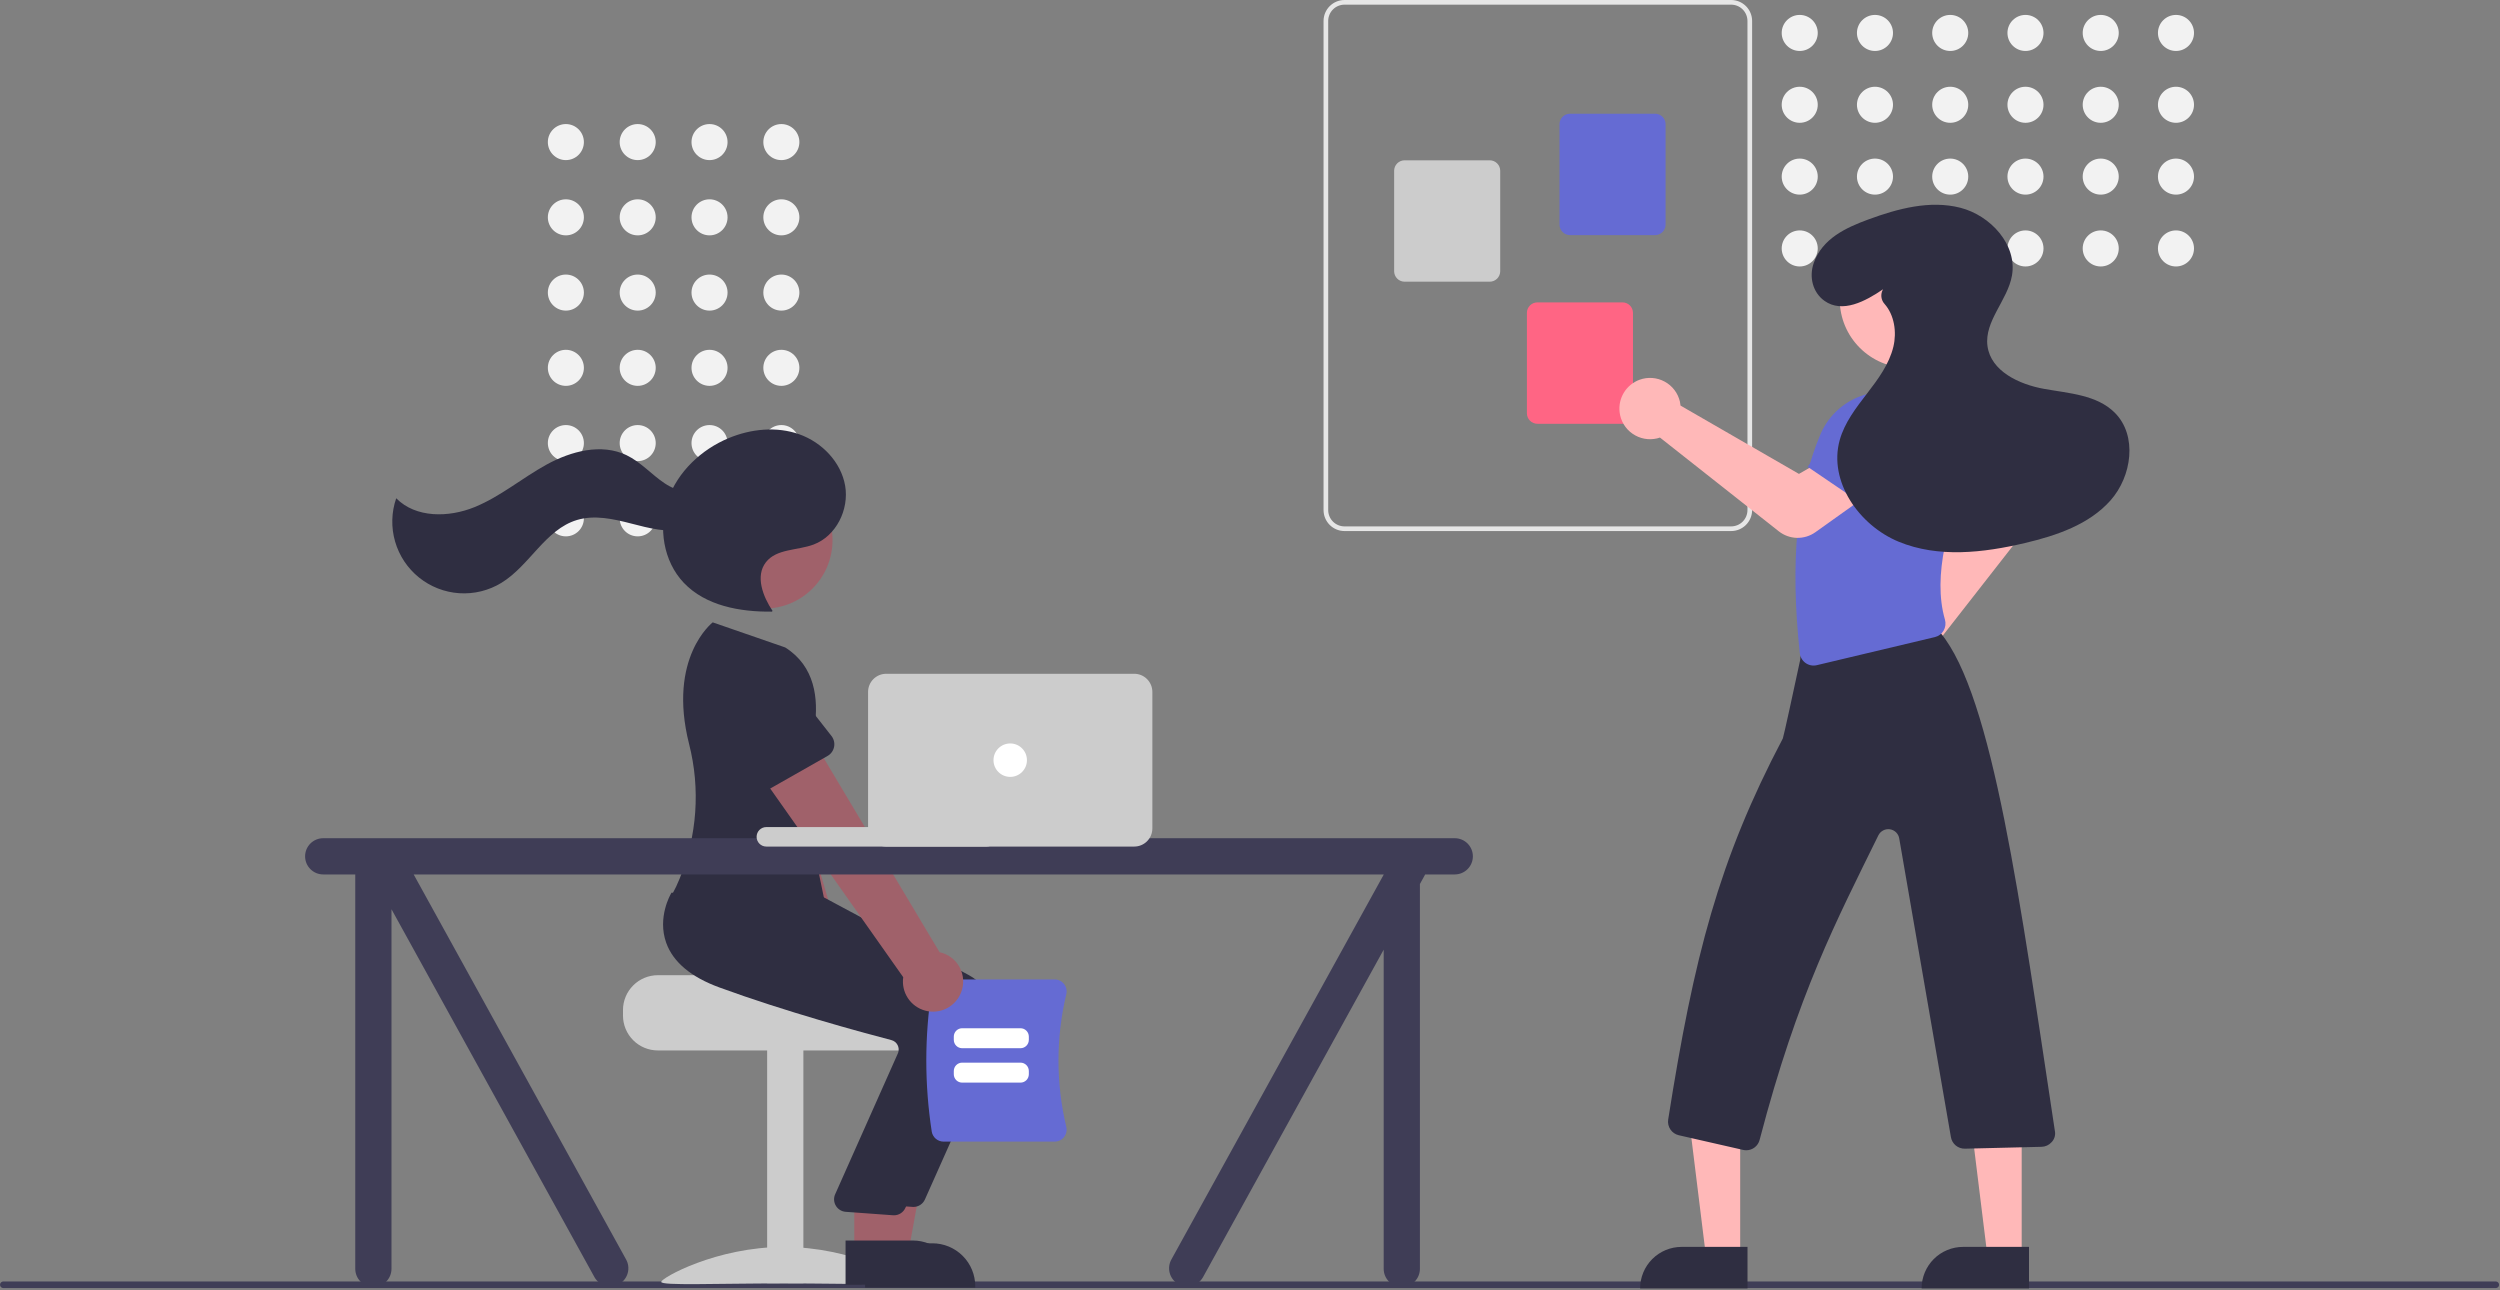 <svg width="897" height="463" viewBox="0 0 897 463" fill="none" xmlns="http://www.w3.org/2000/svg">
<rect x="0" y="0" width="897" height="463" fill="#808080" stroke="none"/>
<path d="M895.485 462.169H1.191C0.875 462.168 0.574 462.042 0.351 461.819C0.128 461.595 0.003 461.293 0.003 460.978C0.003 460.663 0.128 460.36 0.351 460.137C0.574 459.914 0.875 459.788 1.191 459.787H895.485C895.8 459.788 896.102 459.914 896.324 460.137C896.547 460.36 896.672 460.663 896.672 460.978C896.672 461.293 896.547 461.595 896.324 461.819C896.102 462.042 895.8 462.168 895.485 462.169Z" fill="#3F3D56"/>
<path d="M280.353 57.447C283.925 57.447 286.82 54.552 286.82 50.98C286.82 47.409 283.925 44.513 280.353 44.513C276.782 44.513 273.886 47.409 273.886 50.98C273.886 54.552 276.782 57.447 280.353 57.447Z" fill="#F2F2F2"/>
<path d="M254.58 57.447C258.151 57.447 261.047 54.552 261.047 50.98C261.047 47.409 258.151 44.513 254.58 44.513C251.008 44.513 248.113 47.409 248.113 50.98C248.113 54.552 251.008 57.447 254.58 57.447Z" fill="#F2F2F2"/>
<path d="M228.807 57.447C232.378 57.447 235.273 54.552 235.273 50.98C235.273 47.409 232.378 44.513 228.807 44.513C225.235 44.513 222.34 47.409 222.34 50.98C222.34 54.552 225.235 57.447 228.807 57.447Z" fill="#F2F2F2"/>
<path d="M203.033 57.447C206.605 57.447 209.5 54.552 209.5 50.98C209.5 47.409 206.605 44.513 203.033 44.513C199.462 44.513 196.566 47.409 196.566 50.98C196.566 54.552 199.462 57.447 203.033 57.447Z" fill="#F2F2F2"/>
<path d="M280.353 84.447C283.925 84.447 286.82 81.552 286.82 77.98C286.82 74.409 283.925 71.513 280.353 71.513C276.782 71.513 273.886 74.409 273.886 77.98C273.886 81.552 276.782 84.447 280.353 84.447Z" fill="#F2F2F2"/>
<path d="M254.58 84.447C258.151 84.447 261.047 81.552 261.047 77.98C261.047 74.409 258.151 71.513 254.58 71.513C251.008 71.513 248.113 74.409 248.113 77.98C248.113 81.552 251.008 84.447 254.58 84.447Z" fill="#F2F2F2"/>
<path d="M228.807 84.447C232.378 84.447 235.273 81.552 235.273 77.98C235.273 74.409 232.378 71.513 228.807 71.513C225.235 71.513 222.34 74.409 222.34 77.98C222.34 81.552 225.235 84.447 228.807 84.447Z" fill="#F2F2F2"/>
<path d="M203.033 84.447C206.605 84.447 209.5 81.552 209.5 77.98C209.5 74.409 206.605 71.513 203.033 71.513C199.462 71.513 196.566 74.409 196.566 77.98C196.566 81.552 199.462 84.447 203.033 84.447Z" fill="#F2F2F2"/>
<path d="M280.353 111.447C283.925 111.447 286.82 108.552 286.82 104.98C286.82 101.409 283.925 98.513 280.353 98.513C276.782 98.513 273.886 101.409 273.886 104.98C273.886 108.552 276.782 111.447 280.353 111.447Z" fill="#F2F2F2"/>
<path d="M254.58 111.447C258.151 111.447 261.047 108.552 261.047 104.98C261.047 101.409 258.151 98.513 254.58 98.513C251.008 98.513 248.113 101.409 248.113 104.98C248.113 108.552 251.008 111.447 254.58 111.447Z" fill="#F2F2F2"/>
<path d="M228.807 111.447C232.378 111.447 235.273 108.552 235.273 104.98C235.273 101.409 232.378 98.513 228.807 98.513C225.235 98.513 222.34 101.409 222.34 104.98C222.34 108.552 225.235 111.447 228.807 111.447Z" fill="#F2F2F2"/>
<path d="M203.033 111.447C206.605 111.447 209.5 108.552 209.5 104.98C209.5 101.409 206.605 98.513 203.033 98.513C199.462 98.513 196.566 101.409 196.566 104.98C196.566 108.552 199.462 111.447 203.033 111.447Z" fill="#F2F2F2"/>
<path d="M280.353 138.447C283.925 138.447 286.82 135.552 286.82 131.98C286.82 128.409 283.925 125.513 280.353 125.513C276.782 125.513 273.886 128.409 273.886 131.98C273.886 135.552 276.782 138.447 280.353 138.447Z" fill="#F2F2F2"/>
<path d="M254.58 138.447C258.151 138.447 261.047 135.552 261.047 131.98C261.047 128.409 258.151 125.513 254.58 125.513C251.008 125.513 248.113 128.409 248.113 131.98C248.113 135.552 251.008 138.447 254.58 138.447Z" fill="#F2F2F2"/>
<path d="M228.807 138.447C232.378 138.447 235.273 135.552 235.273 131.98C235.273 128.409 232.378 125.513 228.807 125.513C225.235 125.513 222.34 128.409 222.34 131.98C222.34 135.552 225.235 138.447 228.807 138.447Z" fill="#F2F2F2"/>
<path d="M203.033 138.447C206.605 138.447 209.5 135.552 209.5 131.98C209.5 128.409 206.605 125.513 203.033 125.513C199.462 125.513 196.566 128.409 196.566 131.98C196.566 135.552 199.462 138.447 203.033 138.447Z" fill="#F2F2F2"/>
<path d="M280.353 165.447C283.925 165.447 286.82 162.552 286.82 158.98C286.82 155.409 283.925 152.513 280.353 152.513C276.782 152.513 273.886 155.409 273.886 158.98C273.886 162.552 276.782 165.447 280.353 165.447Z" fill="#F2F2F2"/>
<path d="M254.58 165.447C258.151 165.447 261.047 162.552 261.047 158.98C261.047 155.409 258.151 152.513 254.58 152.513C251.008 152.513 248.113 155.409 248.113 158.98C248.113 162.552 251.008 165.447 254.58 165.447Z" fill="#F2F2F2"/>
<path d="M228.807 165.447C232.378 165.447 235.273 162.552 235.273 158.98C235.273 155.409 232.378 152.513 228.807 152.513C225.235 152.513 222.34 155.409 222.34 158.98C222.34 162.552 225.235 165.447 228.807 165.447Z" fill="#F2F2F2"/>
<path d="M203.033 165.447C206.605 165.447 209.5 162.552 209.5 158.98C209.5 155.409 206.605 152.513 203.033 152.513C199.462 152.513 196.566 155.409 196.566 158.98C196.566 162.552 199.462 165.447 203.033 165.447Z" fill="#F2F2F2"/>
<path d="M280.353 192.447C283.925 192.447 286.82 189.552 286.82 185.98C286.82 182.409 283.925 179.513 280.353 179.513C276.782 179.513 273.886 182.409 273.886 185.98C273.886 189.552 276.782 192.447 280.353 192.447Z" fill="#F2F2F2"/>
<path d="M254.58 192.447C258.151 192.447 261.047 189.552 261.047 185.98C261.047 182.409 258.151 179.513 254.58 179.513C251.008 179.513 248.113 182.409 248.113 185.98C248.113 189.552 251.008 192.447 254.58 192.447Z" fill="#F2F2F2"/>
<path d="M228.807 192.447C232.378 192.447 235.273 189.552 235.273 185.98C235.273 182.409 232.378 179.513 228.807 179.513C225.235 179.513 222.34 182.409 222.34 185.98C222.34 189.552 225.235 192.447 228.807 192.447Z" fill="#F2F2F2"/>
<path d="M203.033 192.447C206.605 192.447 209.5 189.552 209.5 185.98C209.5 182.409 206.605 179.513 203.033 179.513C199.462 179.513 196.566 182.409 196.566 185.98C196.566 189.552 199.462 192.447 203.033 192.447Z" fill="#F2F2F2"/>
<path d="M223.528 362.4V364.4C223.531 367.714 224.849 370.892 227.192 373.236C229.536 375.579 232.714 376.897 236.028 376.9H326.028C329.343 376.899 332.522 375.581 334.866 373.237C337.21 370.893 338.527 367.715 338.528 364.4V362.4C338.534 359.475 337.507 356.641 335.628 354.4C335.002 353.656 334.294 352.985 333.518 352.4C333.518 352.4 284.038 351.28 284.038 349.9H236.028C232.714 349.904 229.538 351.223 227.194 353.566C224.851 355.909 223.533 359.086 223.528 362.4V362.4Z" fill="#CCCCCC"/>
<path d="M288.252 376.403H275.252V460.403H288.252V376.403Z" fill="#CCCCCC"/>
<path d="M325.252 459.947C325.252 461.351 305.552 460.49 281.252 460.49C256.951 460.49 237.252 461.351 237.252 459.947C237.252 458.542 256.951 447.403 281.252 447.403C305.552 447.403 325.252 458.542 325.252 459.947Z" fill="#CCCCCC"/>
<path d="M307.379 360.703C308.317 359.444 308.968 357.994 309.286 356.456C309.603 354.918 309.58 353.329 309.217 351.801C308.854 350.273 308.16 348.844 307.185 347.613C306.21 346.382 304.976 345.38 303.572 344.677L276.019 250.792L255.038 261.067L288.719 350.122C287.695 352.56 287.6 355.289 288.454 357.792C289.307 360.294 291.049 362.397 293.349 363.701C295.649 365.005 298.348 365.421 300.933 364.868C303.519 364.316 305.813 362.834 307.379 360.704L307.379 360.703Z" fill="#A0616A"/>
<path d="M282.261 266.47L258.778 272.827C258.11 273.008 257.411 273.043 256.728 272.929C256.045 272.815 255.395 272.556 254.821 272.168C254.248 271.78 253.765 271.274 253.405 270.682C253.045 270.091 252.817 269.429 252.736 268.742L249.898 244.654C248.992 241.231 249.48 237.588 251.257 234.524C253.033 231.46 255.951 229.225 259.372 228.31C262.793 227.395 266.438 227.873 269.507 229.641C272.575 231.408 274.818 234.321 275.743 237.739L285.417 259.895C285.694 260.529 285.831 261.216 285.818 261.908C285.806 262.6 285.644 263.281 285.345 263.905C285.045 264.529 284.615 265.082 284.082 265.524C283.55 265.967 282.929 266.29 282.261 266.47H282.261Z" fill="#656BD3"/>
<path d="M313.516 450.101L325.776 450.1L331.609 418.304H313.514L313.516 450.101Z" fill="#A0616A"/>
<path d="M310.389 446.098L334.532 446.097H334.533C336.554 446.097 338.555 446.495 340.422 447.268C342.288 448.042 343.985 449.175 345.413 450.604C346.842 452.032 347.976 453.729 348.749 455.595C349.522 457.462 349.92 459.463 349.92 461.483V461.983L310.389 461.985L310.389 446.098Z" fill="#2F2E41"/>
<path d="M327.746 433.05C327.604 433.05 327.46 433.043 327.316 433.03L310.35 431.794C309.663 431.731 309.001 431.51 308.414 431.15C307.826 430.79 307.329 430.3 306.961 429.717C306.593 429.135 306.364 428.475 306.291 427.79C306.218 427.105 306.303 426.412 306.54 425.765L329.247 374.75C329.409 374.296 329.475 373.812 329.442 373.33C329.408 372.849 329.275 372.379 329.051 371.952C328.827 371.519 328.514 371.138 328.133 370.835C327.752 370.532 327.311 370.312 326.839 370.192C316.162 367.401 288.767 359.969 265.053 351.274C254.893 347.548 248.494 342.164 246.034 335.272C242.791 326.185 247.589 317.898 247.795 317.55L247.956 317.278L270.27 319.306L294.461 321.364L347.475 349.791C351.917 352.194 355.291 356.181 356.925 360.959C358.56 365.738 358.334 370.956 356.293 375.576L331.853 430.383C331.499 431.177 330.923 431.851 330.194 432.325C329.466 432.798 328.615 433.05 327.746 433.05V433.05Z" fill="#2F2E41"/>
<path d="M274.15 218.377C287.715 218.377 298.711 207.381 298.711 193.816C298.711 180.251 287.715 169.255 274.15 169.255C260.586 169.255 249.589 180.251 249.589 193.816C249.589 207.381 260.586 218.377 274.15 218.377Z" fill="#A0616A"/>
<path d="M306.516 449.101L318.776 449.1L324.609 417.304H306.514L306.516 449.101Z" fill="#A0616A"/>
<path d="M303.389 445.098L327.532 445.097H327.533C329.554 445.097 331.555 445.495 333.422 446.268C335.288 447.042 336.985 448.175 338.413 449.604C339.842 451.032 340.976 452.729 341.749 454.595C342.522 456.462 342.92 458.463 342.92 460.483V460.983L303.389 460.985L303.389 445.098Z" fill="#2F2E41"/>
<path d="M320.746 436.05C320.604 436.05 320.46 436.043 320.316 436.03L303.35 434.794C302.663 434.731 302.001 434.51 301.414 434.15C300.826 433.79 300.329 433.3 299.961 432.717C299.593 432.135 299.364 431.475 299.291 430.79C299.218 430.105 299.303 429.412 299.54 428.765L322.247 377.75C322.409 377.296 322.475 376.812 322.442 376.33C322.408 375.849 322.275 375.379 322.051 374.952C321.827 374.519 321.514 374.138 321.133 373.835C320.752 373.532 320.311 373.312 319.839 373.192C309.162 370.401 281.767 362.969 258.053 354.274C247.893 350.548 241.494 345.164 239.034 338.272C235.791 329.185 240.589 320.898 240.795 320.55L240.956 320.278L263.27 322.306L287.461 324.364L340.475 352.791C344.917 355.194 348.291 359.181 349.925 363.959C351.56 368.738 351.334 373.956 349.293 378.576L324.853 433.383C324.499 434.177 323.923 434.851 323.194 435.325C322.466 435.798 321.615 436.05 320.746 436.05V436.05Z" fill="#2F2E41"/>
<path d="M281.725 232.304L255.725 223.304C255.725 223.304 239.403 235.844 247.244 266.953C251.338 283.006 250.145 299.951 243.844 315.273C243.085 317.169 242.211 319.016 241.225 320.804C241.225 320.804 270.225 355.804 297.225 329.804L286.725 279.304C286.725 279.304 303.225 245.804 281.725 232.304Z" fill="#2F2E41"/>
<path d="M277.2 219.212C273.704 213.98 270.945 206.725 274.794 201.746C278.593 196.832 286.086 197.556 291.905 195.382C300.009 192.353 304.709 182.832 303.243 174.306C301.777 165.78 294.933 158.712 286.779 155.82C278.625 152.928 269.43 153.868 261.446 157.198C251.616 161.298 243.185 169.229 239.649 179.275C236.113 189.321 238.003 201.383 245.338 209.104C253.202 217.383 265.544 219.589 276.961 219.455" fill="#2F2E41"/>
<path d="M254.353 174.58C249.948 178.166 243.228 176.573 238.499 173.426C233.771 170.279 229.934 165.798 224.818 163.33C215.799 158.98 204.894 161.872 196.116 166.69C187.339 171.509 179.557 178.165 170.285 181.946C161.013 185.728 149.181 185.914 142.16 178.775C140.433 183.781 140.291 189.198 141.756 194.287C143.221 199.376 146.22 203.889 150.344 207.211C154.468 210.532 159.517 212.501 164.801 212.847C170.085 213.193 175.348 211.901 179.871 209.146C190.03 202.958 195.642 189.983 207.036 186.567C213.342 184.677 220.113 186.199 226.486 187.848C232.858 189.497 239.503 191.278 245.935 189.875C252.366 188.471 258.382 182.692 257.563 176.16L254.353 174.58Z" fill="#2F2E41"/>
<path d="M334.307 406.007C331.706 389.114 331.706 371.924 334.307 355.031C334.472 354.026 334.988 353.112 335.764 352.451C336.54 351.791 337.525 351.428 338.544 351.426H378.416C379.062 351.424 379.7 351.569 380.282 351.851C380.863 352.133 381.373 352.543 381.771 353.052C382.179 353.567 382.463 354.169 382.603 354.811C382.743 355.453 382.735 356.118 382.579 356.756C378.849 372.379 378.849 388.659 382.579 404.282C382.735 404.92 382.743 405.585 382.603 406.227C382.463 406.869 382.179 407.471 381.771 407.986C381.373 408.495 380.863 408.905 380.282 409.187C379.7 409.469 379.062 409.614 378.416 409.612H338.544C337.525 409.61 336.54 409.247 335.764 408.586C334.988 407.926 334.472 407.012 334.307 406.007V406.007Z" fill="#656BD3"/>
<path d="M366.146 376.102H345.222C344.427 376.101 343.664 375.785 343.102 375.222C342.54 374.66 342.223 373.897 342.222 373.102V371.93C342.223 371.135 342.54 370.372 343.102 369.81C343.664 369.247 344.427 368.931 345.222 368.93H366.146C366.941 368.931 367.704 369.247 368.266 369.81C368.829 370.372 369.145 371.135 369.146 371.93V373.102C369.145 373.897 368.829 374.66 368.266 375.222C367.704 375.785 366.941 376.101 366.146 376.102Z" fill="white"/>
<path d="M366.146 388.447H345.222C344.427 388.446 343.664 388.13 343.102 387.567C342.54 387.005 342.223 386.242 342.222 385.447V384.274C342.223 383.479 342.54 382.717 343.102 382.154C343.664 381.592 344.427 381.275 345.222 381.274H366.146C366.941 381.275 367.704 381.592 368.266 382.154C368.829 382.717 369.145 383.479 369.146 384.274V385.447C369.145 386.242 368.829 387.005 368.266 387.567C367.704 388.13 366.941 388.446 366.146 388.447Z" fill="white"/>
<path d="M344.792 356.204C345.386 354.75 345.654 353.184 345.577 351.615C345.5 350.047 345.081 348.514 344.347 347.125C343.614 345.736 342.585 344.525 341.333 343.577C340.081 342.629 338.637 341.966 337.101 341.637L286.966 257.613L269.218 272.805L324.08 350.621C323.697 353.237 324.288 355.903 325.739 358.113C327.191 360.323 329.403 361.924 331.956 362.612C334.509 363.3 337.226 363.028 339.591 361.847C341.957 360.666 343.807 358.658 344.792 356.204L344.792 356.204Z" fill="#A0616A"/>
<path d="M296.927 271.235L275.777 283.257C275.176 283.599 274.507 283.808 273.818 283.868C273.128 283.928 272.434 283.84 271.782 283.607C271.13 283.375 270.535 283.005 270.039 282.523C269.543 282.04 269.156 281.456 268.906 280.811L260.14 258.196C258.408 255.108 257.971 251.458 258.925 248.048C259.879 244.637 262.147 241.744 265.231 240.003C268.315 238.262 271.963 237.815 275.376 238.76C278.789 239.705 281.688 241.964 283.438 245.043L298.341 264.079C298.767 264.625 299.071 265.255 299.232 265.928C299.393 266.602 299.406 267.302 299.272 267.981C299.138 268.66 298.859 269.302 298.455 269.864C298.05 270.425 297.529 270.893 296.927 271.235V271.235Z" fill="#2F2E41"/>
<path d="M521.967 300.75H115.967C114.243 300.75 112.59 301.434 111.371 302.653C110.152 303.872 109.467 305.526 109.467 307.25C109.467 308.973 110.152 310.627 111.371 311.846C112.59 313.065 114.243 313.75 115.967 313.75H127.467V455.25C127.467 456.973 128.152 458.627 129.371 459.846C130.59 461.065 132.243 461.75 133.967 461.75C135.691 461.75 137.345 461.065 138.564 459.846C139.782 458.627 140.467 456.973 140.467 455.25V326.24L213.338 458.318C214.202 459.807 215.622 460.893 217.285 461.336C218.948 461.78 220.72 461.546 222.211 460.685C223.702 459.825 224.791 458.407 225.238 456.745C225.685 455.082 225.455 453.31 224.597 451.818L148.421 313.75H496.467V313.834L420.338 451.818C419.476 453.31 419.243 455.085 419.689 456.75C420.135 458.415 421.224 459.834 422.717 460.696C424.21 461.558 425.984 461.792 427.649 461.346C429.315 460.9 430.734 459.81 431.596 458.318L496.467 340.739V455.25C496.467 456.973 497.152 458.627 498.371 459.846C499.59 461.065 501.243 461.75 502.967 461.75C504.691 461.75 506.345 461.065 507.564 459.846C508.782 458.627 509.467 456.973 509.467 455.25V317.177L511.358 313.75H521.967C523.691 313.75 525.345 313.065 526.564 311.846C527.782 310.627 528.467 308.973 528.467 307.25C528.467 305.526 527.782 303.872 526.564 302.653C525.345 301.434 523.691 300.75 521.967 300.75V300.75Z" fill="#3F3D56"/>
<path d="M353.967 296.75H274.967C273.034 296.75 271.467 298.317 271.467 300.25C271.467 302.183 273.034 303.75 274.967 303.75H353.967C355.9 303.75 357.467 302.183 357.467 300.25C357.467 298.317 355.9 296.75 353.967 296.75Z" fill="#CCCCCC"/>
<path d="M406.967 303.75H317.967C316.244 303.748 314.592 303.062 313.373 301.844C312.155 300.625 311.469 298.973 311.467 297.25V248.25C311.469 246.526 312.155 244.874 313.373 243.656C314.592 242.437 316.244 241.752 317.967 241.75H406.967C408.691 241.752 410.343 242.437 411.561 243.656C412.78 244.874 413.465 246.526 413.467 248.25V297.25C413.465 298.973 412.78 300.625 411.561 301.844C410.343 303.062 408.691 303.748 406.967 303.75V303.75Z" fill="#CCCCCC"/>
<path d="M362.467 278.75C365.781 278.75 368.467 276.063 368.467 272.75C368.467 269.436 365.781 266.75 362.467 266.75C359.154 266.75 356.467 269.436 356.467 272.75C356.467 276.063 359.154 278.75 362.467 278.75Z" fill="white"/>
<path d="M474.888 183.021V7.521C474.89 5.527 475.683 3.616 477.093 2.205C478.503 0.795 480.415 0.002 482.409 0H621.138C623.132 0.002 625.044 0.795 626.454 2.205C627.864 3.616 628.657 5.527 628.659 7.521V183.021C628.657 185.016 627.864 186.927 626.454 188.337C625.044 189.747 623.132 190.541 621.138 190.543H482.409C480.415 190.541 478.503 189.747 477.093 188.337C475.683 186.927 474.89 185.016 474.888 183.021V183.021ZM482.409 1.671C480.858 1.673 479.371 2.29 478.275 3.387C477.178 4.483 476.561 5.97 476.559 7.521V183.021C476.561 184.572 477.178 186.059 478.275 187.156C479.371 188.253 480.858 188.87 482.409 188.871H621.138C622.689 188.87 624.176 188.253 625.273 187.156C626.369 186.059 626.986 184.572 626.988 183.021V7.521C626.986 5.97 626.369 4.483 625.273 3.387C624.176 2.29 622.689 1.673 621.138 1.671H482.409Z" fill="#E6E6E6"/>
<path d="M559.553 80.598V44.562C559.554 43.565 559.951 42.609 560.656 41.904C561.361 41.199 562.317 40.802 563.314 40.801H593.851C594.848 40.802 595.804 41.199 596.509 41.904C597.214 42.609 597.611 43.565 597.612 44.562V80.598C597.611 81.595 597.214 82.551 596.509 83.256C595.804 83.961 594.848 84.357 593.851 84.358H563.314C562.317 84.357 561.361 83.961 560.656 83.256C559.951 82.551 559.554 81.595 559.553 80.598V80.598Z" fill="#656BD3"/>
<path d="M500.217 97.312V61.276C500.219 60.279 500.615 59.323 501.32 58.618C502.025 57.913 502.981 57.517 503.978 57.516H534.515C535.512 57.517 536.468 57.913 537.173 58.618C537.878 59.323 538.275 60.279 538.276 61.276V97.312C538.275 98.309 537.878 99.265 537.173 99.97C536.468 100.675 535.512 101.072 534.515 101.073H503.978C502.981 101.072 502.025 100.675 501.32 99.97C500.615 99.265 500.219 98.309 500.217 97.312V97.312Z" fill="#CCCCCC"/>
<path d="M547.853 148.291V112.255C547.854 111.258 548.251 110.302 548.956 109.597C549.661 108.892 550.617 108.495 551.614 108.494H582.151C583.148 108.495 584.104 108.892 584.809 109.597C585.514 110.302 585.91 111.258 585.912 112.255V148.291C585.91 149.288 585.514 150.244 584.809 150.949C584.104 151.654 583.148 152.05 582.151 152.051H551.614C550.617 152.05 549.661 151.654 548.956 150.949C548.251 150.244 547.854 149.288 547.853 148.291Z" fill="#FF6584"/>
<path d="M780.741 18.287C784.313 18.287 787.208 15.392 787.208 11.82C787.208 8.249 784.313 5.353 780.741 5.353C777.17 5.353 774.274 8.249 774.274 11.82C774.274 15.392 777.17 18.287 780.741 18.287Z" fill="#F2F2F2"/>
<path d="M780.741 44.06C784.313 44.06 787.208 41.165 787.208 37.594C787.208 34.022 784.313 31.127 780.741 31.127C777.17 31.127 774.274 34.022 774.274 37.594C774.274 41.165 777.17 44.06 780.741 44.06Z" fill="#F2F2F2"/>
<path d="M780.741 69.834C784.313 69.834 787.208 66.938 787.208 63.367C787.208 59.795 784.313 56.9 780.741 56.9C777.17 56.9 774.274 59.795 774.274 63.367C774.274 66.938 777.17 69.834 780.741 69.834Z" fill="#F2F2F2"/>
<path d="M780.741 95.607C784.313 95.607 787.208 92.712 787.208 89.14C787.208 85.569 784.313 82.673 780.741 82.673C777.17 82.673 774.274 85.569 774.274 89.14C774.274 92.712 777.17 95.607 780.741 95.607Z" fill="#F2F2F2"/>
<path d="M753.741 18.287C757.313 18.287 760.208 15.392 760.208 11.82C760.208 8.249 757.313 5.353 753.741 5.353C750.17 5.353 747.274 8.249 747.274 11.82C747.274 15.392 750.17 18.287 753.741 18.287Z" fill="#F2F2F2"/>
<path d="M753.741 44.06C757.313 44.06 760.208 41.165 760.208 37.594C760.208 34.022 757.313 31.127 753.741 31.127C750.17 31.127 747.274 34.022 747.274 37.594C747.274 41.165 750.17 44.06 753.741 44.06Z" fill="#F2F2F2"/>
<path d="M753.741 69.834C757.313 69.834 760.208 66.938 760.208 63.367C760.208 59.795 757.313 56.9 753.741 56.9C750.17 56.9 747.274 59.795 747.274 63.367C747.274 66.938 750.17 69.834 753.741 69.834Z" fill="#F2F2F2"/>
<path d="M753.741 95.607C757.313 95.607 760.208 92.712 760.208 89.14C760.208 85.569 757.313 82.673 753.741 82.673C750.17 82.673 747.274 85.569 747.274 89.14C747.274 92.712 750.17 95.607 753.741 95.607Z" fill="#F2F2F2"/>
<path d="M726.741 18.287C730.313 18.287 733.208 15.392 733.208 11.82C733.208 8.249 730.313 5.353 726.741 5.353C723.17 5.353 720.274 8.249 720.274 11.82C720.274 15.392 723.17 18.287 726.741 18.287Z" fill="#F2F2F2"/>
<path d="M726.741 44.06C730.313 44.06 733.208 41.165 733.208 37.594C733.208 34.022 730.313 31.127 726.741 31.127C723.17 31.127 720.274 34.022 720.274 37.594C720.274 41.165 723.17 44.06 726.741 44.06Z" fill="#F2F2F2"/>
<path d="M726.741 69.834C730.313 69.834 733.208 66.938 733.208 63.367C733.208 59.795 730.313 56.9 726.741 56.9C723.17 56.9 720.274 59.795 720.274 63.367C720.274 66.938 723.17 69.834 726.741 69.834Z" fill="#F2F2F2"/>
<path d="M726.741 95.607C730.313 95.607 733.208 92.712 733.208 89.14C733.208 85.569 730.313 82.673 726.741 82.673C723.17 82.673 720.274 85.569 720.274 89.14C720.274 92.712 723.17 95.607 726.741 95.607Z" fill="#F2F2F2"/>
<path d="M699.741 18.287C703.313 18.287 706.208 15.392 706.208 11.82C706.208 8.249 703.313 5.353 699.741 5.353C696.17 5.353 693.274 8.249 693.274 11.82C693.274 15.392 696.17 18.287 699.741 18.287Z" fill="#F2F2F2"/>
<path d="M699.741 44.06C703.313 44.06 706.208 41.165 706.208 37.594C706.208 34.022 703.313 31.127 699.741 31.127C696.17 31.127 693.274 34.022 693.274 37.594C693.274 41.165 696.17 44.06 699.741 44.06Z" fill="#F2F2F2"/>
<path d="M699.741 69.834C703.313 69.834 706.208 66.938 706.208 63.367C706.208 59.795 703.313 56.9 699.741 56.9C696.17 56.9 693.274 59.795 693.274 63.367C693.274 66.938 696.17 69.834 699.741 69.834Z" fill="#F2F2F2"/>
<path d="M699.741 95.607C703.313 95.607 706.208 92.712 706.208 89.14C706.208 85.569 703.313 82.673 699.741 82.673C696.17 82.673 693.274 85.569 693.274 89.14C693.274 92.712 696.17 95.607 699.741 95.607Z" fill="#F2F2F2"/>
<path d="M672.741 18.287C676.313 18.287 679.208 15.392 679.208 11.82C679.208 8.249 676.313 5.353 672.741 5.353C669.17 5.353 666.274 8.249 666.274 11.82C666.274 15.392 669.17 18.287 672.741 18.287Z" fill="#F2F2F2"/>
<path d="M672.741 44.06C676.313 44.06 679.208 41.165 679.208 37.594C679.208 34.022 676.313 31.127 672.741 31.127C669.17 31.127 666.274 34.022 666.274 37.594C666.274 41.165 669.17 44.06 672.741 44.06Z" fill="#F2F2F2"/>
<path d="M672.741 69.834C676.313 69.834 679.208 66.938 679.208 63.367C679.208 59.795 676.313 56.9 672.741 56.9C669.17 56.9 666.274 59.795 666.274 63.367C666.274 66.938 669.17 69.834 672.741 69.834Z" fill="#F2F2F2"/>
<path d="M672.741 95.607C676.313 95.607 679.208 92.712 679.208 89.14C679.208 85.569 676.313 82.673 672.741 82.673C669.17 82.673 666.274 85.569 666.274 89.14C666.274 92.712 669.17 95.607 672.741 95.607Z" fill="#F2F2F2"/>
<path d="M645.741 18.287C649.313 18.287 652.208 15.392 652.208 11.82C652.208 8.249 649.313 5.353 645.741 5.353C642.17 5.353 639.274 8.249 639.274 11.82C639.274 15.392 642.17 18.287 645.741 18.287Z" fill="#F2F2F2"/>
<path d="M645.741 44.06C649.313 44.06 652.208 41.165 652.208 37.594C652.208 34.022 649.313 31.127 645.741 31.127C642.17 31.127 639.274 34.022 639.274 37.594C639.274 41.165 642.17 44.06 645.741 44.06Z" fill="#F2F2F2"/>
<path d="M645.741 69.834C649.313 69.834 652.208 66.938 652.208 63.367C652.208 59.795 649.313 56.9 645.741 56.9C642.17 56.9 639.274 59.795 639.274 63.367C639.274 66.938 642.17 69.834 645.741 69.834Z" fill="#F2F2F2"/>
<path d="M645.741 95.607C649.313 95.607 652.208 92.712 652.208 89.14C652.208 85.569 649.313 82.673 645.741 82.673C642.17 82.673 639.274 85.569 639.274 89.14C639.274 92.712 642.17 95.607 645.741 95.607Z" fill="#F2F2F2"/>
<path d="M671.795 241.252C671.264 239.796 671.048 238.244 671.159 236.698C671.27 235.152 671.706 233.647 672.44 232.281C673.173 230.915 674.187 229.72 675.414 228.774C676.642 227.827 678.055 227.151 679.562 226.789C680.04 226.676 680.525 226.597 681.014 226.552L705.316 183.954L699.18 173.411L714.455 161.626L726.142 177.858C727.536 179.81 728.263 182.158 728.216 184.556C728.169 186.953 727.351 189.272 725.882 191.167L692.517 233.881C692.638 234.22 692.742 234.566 692.828 234.915C693.189 236.423 693.229 237.99 692.943 239.513C692.657 241.037 692.052 242.483 691.168 243.756C690.285 245.03 689.142 246.103 687.815 246.904C686.488 247.705 685.006 248.217 683.468 248.405C683.021 248.462 682.571 248.49 682.121 248.49C679.867 248.482 677.669 247.785 675.822 246.491C673.976 245.197 672.571 243.369 671.795 241.252V241.252Z" fill="#FFB8B8"/>
<path d="M624.38 450.888L612.12 450.887L606.288 403.599L624.382 403.6L624.38 450.888Z" fill="#FFB8B8"/>
<path d="M603.363 447.384H627.007V462.271H588.476C588.476 460.316 588.861 458.38 589.609 456.574C590.358 454.768 591.454 453.127 592.837 451.744C594.219 450.362 595.86 449.265 597.666 448.517C599.472 447.769 601.408 447.384 603.363 447.384V447.384Z" fill="#2F2E41"/>
<path d="M725.38 450.888L713.12 450.887L707.288 403.599L725.382 403.6L725.38 450.888Z" fill="#FFB8B8"/>
<path d="M704.363 447.384H728.007V462.271H689.476C689.476 460.316 689.861 458.38 690.609 456.574C691.358 454.768 692.454 453.127 693.837 451.744C695.219 450.362 696.86 449.265 698.666 448.517C700.472 447.769 702.408 447.384 704.363 447.384V447.384Z" fill="#2F2E41"/>
<path d="M717.855 163.929L690.331 174.388L683.611 155.722C682.718 153.243 682.731 150.529 683.646 148.059C684.562 145.588 686.321 143.521 688.613 142.222V142.222C690.931 140.908 693.643 140.467 696.259 140.978C698.874 141.488 701.221 142.917 702.875 145.007L717.855 163.929Z" fill="#656BD3"/>
<path d="M625.438 412.588L602.354 407.323C601.126 407.041 600.051 406.305 599.344 405.263C598.637 404.22 598.35 402.949 598.542 401.704C607.805 342.995 616.716 308.613 639.682 264.952C640.003 264.138 643.589 247.614 645.929 236.666C645.902 235.46 646.315 234.286 647.09 233.361C647.866 232.437 648.951 231.826 650.143 231.643L693.187 225.018C693.837 224.793 694.522 224.69 695.209 224.714L695.639 224.795L695.634 225.219C695.628 225.656 695.193 225.723 695.029 225.749L694.457 225.836C695.11 226.14 695.709 226.548 696.232 227.043C715.092 249.727 724.899 324.083 737.355 406.228C737.424 406.894 737.343 407.568 737.117 408.199C736.892 408.831 736.527 409.403 736.051 409.875C735.6 410.367 735.055 410.763 734.446 411.038C733.838 411.313 733.181 411.462 732.514 411.476L705.012 412.146C703.804 412.173 702.627 411.76 701.701 410.984C700.775 410.208 700.162 409.122 699.977 407.928L681.453 300.879C681.325 300.043 680.934 299.269 680.337 298.67C679.739 298.072 678.966 297.68 678.13 297.551C677.294 297.422 676.439 297.563 675.688 297.954C674.938 298.344 674.332 298.964 673.958 299.723C659.014 330.158 645.078 356.478 631.352 408.989C631.08 410.054 630.461 410.998 629.594 411.673C628.726 412.347 627.659 412.714 626.56 412.715C626.182 412.715 625.806 412.673 625.438 412.588V412.588Z" fill="#2F2E41"/>
<path d="M647.846 237.889C647.266 237.479 646.781 236.951 646.422 236.339C646.063 235.727 645.838 235.046 645.762 234.34C642.237 201.431 644.692 175.676 653.268 155.605C654.779 152.144 657.054 149.069 659.923 146.613C662.793 144.157 666.182 142.384 669.835 141.426L692.084 140.303L692.2 140.358C697.22 142.818 701.315 146.829 703.876 151.799C706.438 156.768 707.329 162.431 706.419 167.947C699.263 186.81 693.271 206.45 697.84 222.293C698.032 222.955 698.088 223.65 698.005 224.334C697.922 225.018 697.701 225.679 697.356 226.276C697.022 226.854 696.573 227.356 696.038 227.753C695.502 228.15 694.89 228.434 694.241 228.585L651.862 238.666C651.176 238.83 650.463 238.845 649.77 238.711C649.078 238.577 648.422 238.297 647.846 237.889V237.889Z" fill="#656BD3"/>
<path d="M638.268 190.662L595.594 156.996C595.254 157.115 594.908 157.217 594.557 157.301C593.051 157.654 591.488 157.685 589.969 157.394C588.449 157.102 587.009 156.495 585.74 155.61C584.462 154.725 583.389 153.577 582.591 152.243C581.793 150.909 581.289 149.421 581.113 147.876C580.827 145.408 581.383 142.915 582.692 140.803C584.001 138.69 585.985 137.082 588.322 136.238C589.781 135.715 591.334 135.506 592.88 135.624C594.425 135.743 595.928 136.187 597.29 136.927C598.652 137.667 599.842 138.686 600.783 139.918C601.724 141.15 602.393 142.567 602.748 144.076C602.858 144.554 602.935 145.039 602.977 145.528L645.459 170.035L656.031 163.949L667.742 179.281L651.328 190.98C649.406 192.338 647.098 193.041 644.745 192.984C642.393 192.926 640.121 192.112 638.268 190.662H638.268Z" fill="#FFB8B8"/>
<path d="M672.949 184.055L648.6 167.498L660.043 151.291C661.563 149.139 663.794 147.593 666.343 146.927C668.891 146.261 671.594 146.518 673.972 147.651V147.651C676.377 148.798 678.294 150.767 679.375 153.203C680.456 155.639 680.63 158.381 679.866 160.934L672.949 184.055Z" fill="#656BD3"/>
<path d="M684.659 131.992C698.224 131.992 709.22 120.996 709.22 107.431C709.22 93.867 698.224 82.87 684.659 82.87C671.094 82.87 660.098 93.867 660.098 107.431C660.098 120.996 671.094 131.992 684.659 131.992Z" fill="#FFB8B8"/>
<path d="M675.654 103.773C669.341 108.094 661.053 112.535 654.605 107.934C650.372 104.913 649.038 99.319 650.755 94.409C653.842 85.581 662.324 81.694 670.435 78.715C680.98 74.841 692.461 71.76 703.346 74.534C714.232 77.308 723.852 87.847 721.887 98.907C720.307 107.801 711.917 115.202 713.108 124.156C714.307 133.169 724.442 137.912 733.389 139.523C742.337 141.134 752.35 141.651 758.78 148.078C766.983 156.277 764.935 170.931 757.216 179.588C749.497 188.244 737.849 192.168 726.562 194.835C711.608 198.37 695.433 200.227 681.23 194.362C667.027 188.496 655.974 172.707 660.089 157.902C661.827 151.648 665.921 146.363 669.877 141.217C673.834 136.072 677.84 130.691 679.35 124.378C680.607 119.118 679.677 113.01 676.188 109.064C675.553 108.373 675.154 107.499 675.047 106.567C674.94 105.635 675.132 104.694 675.593 103.877L675.654 103.773Z" fill="#2F2E41"/>
<defs>
<clipPath id="clip0">
<rect width="896.675" height="462.272" fill="white"/>
</clipPath>
</defs>
</svg>
